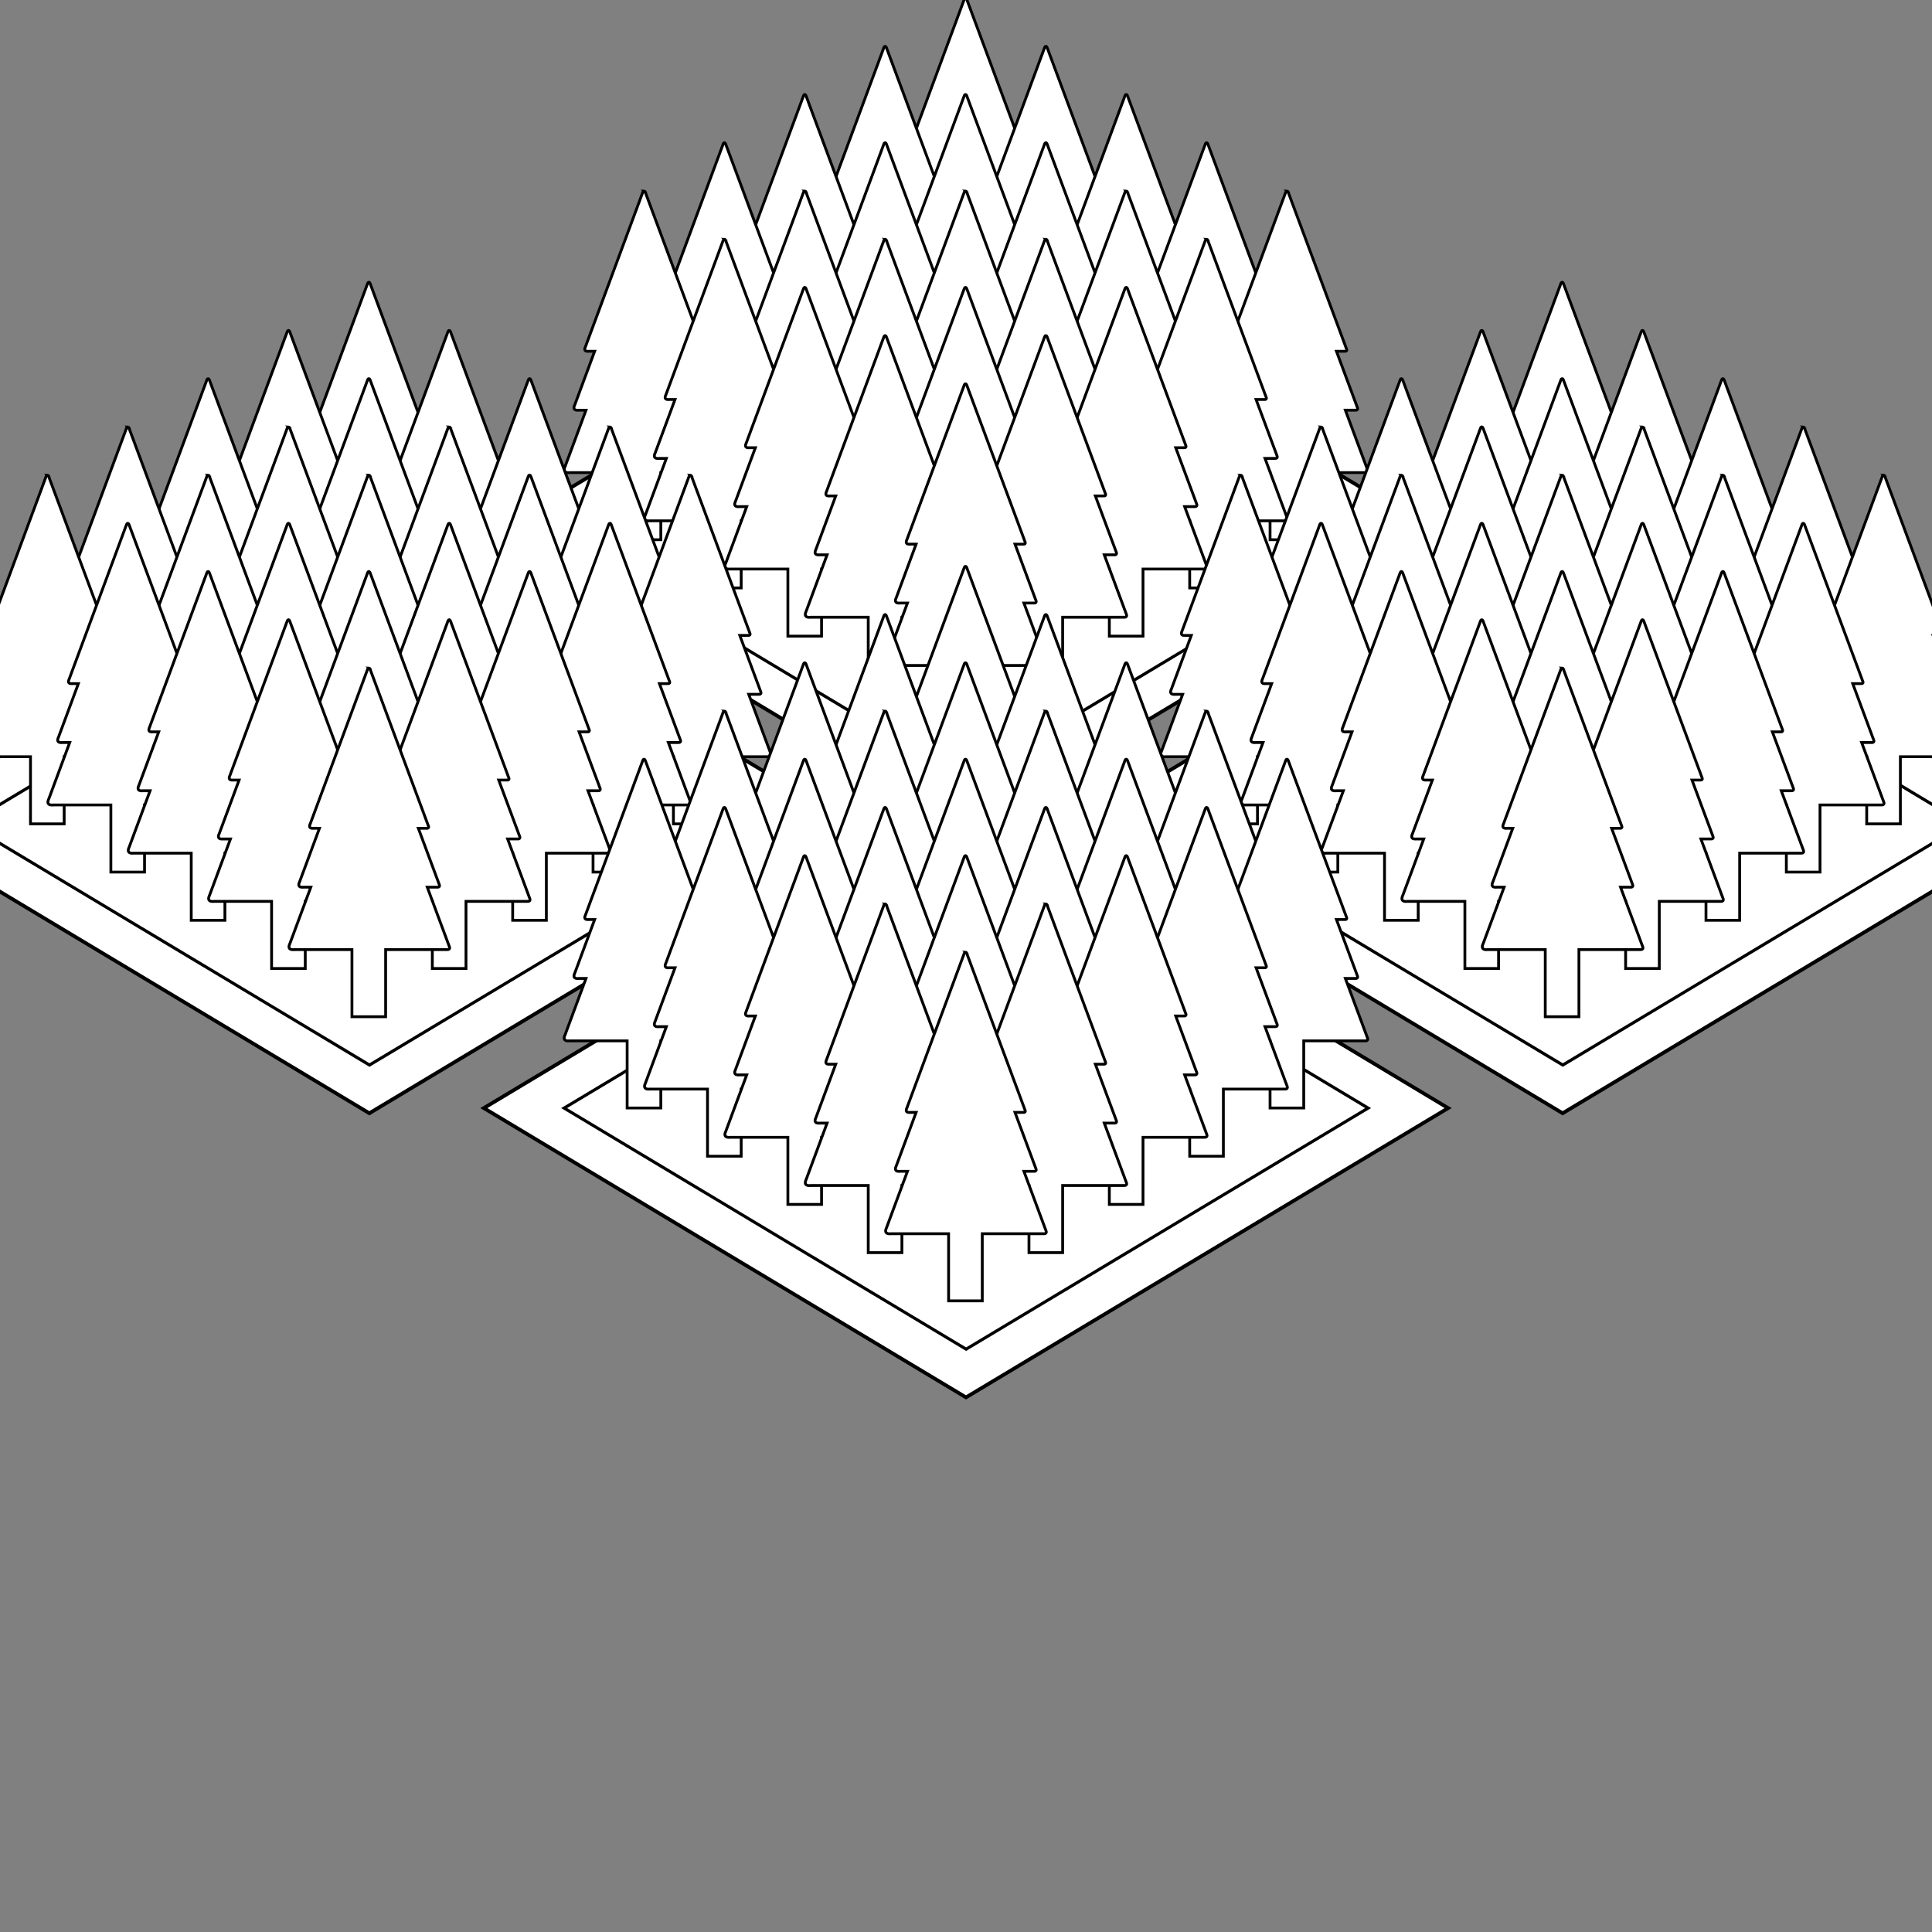 <?xml version="1.0" encoding="utf-8" ?>
<svg baseProfile="full" height="612.0" version="1.1" width="612.0" xmlns="http://www.w3.org/2000/svg" xmlns:ev="http://www.w3.org/2001/xml-events" xmlns:xlink="http://www.w3.org/1999/xlink"><rect width="100%" height="100%" fill="#808080" stroke="none"/><defs><g id="tree0"><path d="M 28.486,0 C 28.235,0 28.067,0.403 28.067,0.403 L 7.574,55.631 c 0,0 -0.446,0.821 -0.1,1.274 0.342,0.448 1.284,0.302 1.284,0.302 H 10.871 L 3.766,76.36 c 0,0 -0.526,0.972 -0.117,1.507 0.405,0.529 1.518,0.356 1.518,0.356 h 2.617 L 0.311,98.362 c 0,0 -0.601,1.106 -0.134,1.717 0.462,0.604 1.734,0.406 1.734,0.406 H 22.462 v 23.944 h 12.012 v -23.944 h 21.989 c 0,0 0.534,0.036 0.752,-0.249 0.218,-0.285 0.023,-0.732 0.023,-0.732 L 49.324,78.222 h 3.634 c 0,0 0.47,0.03 0.661,-0.22 0.191,-0.25 0.02,-0.639 0.02,-0.639 L 46.142,57.207 h 3.053 c 0,0 0.397,0.026 0.558,-0.186 0.162,-0.211 0.014,-0.541 0.014,-0.541 L 28.921,0.425 c 0,0 -0.185,-0.425 -0.436,-0.425 z" fill="#FFFFFF" stroke="#000000" stroke-width="1" /></g></defs><g id="rects"><g transform="translate(197.995,106.2) scale(0.8, 0.48) rotate(45, 135.0, 135.0)"><rect fill="#FFFFFF" height="270.0" stroke="#000000" stroke-width="2" width="270.0" x="0" y="0" /></g><g transform="translate(215.995,117.0) scale(0.667, 0.4) rotate(45, 135.0, 135.0)"><rect fill="#FFFFFF" height="270.0" stroke="#000000" stroke-width="2" width="270.0" x="0" y="0" /></g><g transform="translate(8.995,196.204) scale(0.8, 0.48) rotate(45, 135.0, 135.0)"><rect fill="#FFFFFF" height="270.0" stroke="#000000" stroke-width="2" width="270.0" x="0" y="0" /></g><g transform="translate(26.995,207.005) scale(0.667, 0.4) rotate(45, 135.0, 135.0)"><rect fill="#FFFFFF" height="270.0" stroke="#000000" stroke-width="2" width="270.0" x="0" y="0" /></g><g transform="translate(386.995,196.204) scale(0.8, 0.48) rotate(45, 135.0, 135.0)"><rect fill="#FFFFFF" height="270.0" stroke="#000000" stroke-width="2" width="270.0" x="0" y="0" /></g><g transform="translate(404.995,207.005) scale(0.667, 0.4) rotate(45, 135.0, 135.0)"><rect fill="#FFFFFF" height="270.0" stroke="#000000" stroke-width="2" width="270.0" x="0" y="0" /></g><g transform="translate(197.995,286.209) scale(0.8, 0.48) rotate(45, 135.0, 135.0)"><rect fill="#FFFFFF" height="270.0" stroke="#000000" stroke-width="2" width="270.0" x="0" y="0" /></g><g transform="translate(215.995,297.009) scale(0.667, 0.4) rotate(45, 135.0, 135.0)"><rect fill="#FFFFFF" height="270.0" stroke="#000000" stroke-width="2" width="270.0" x="0" y="0" /></g></g><g id="trees"><g transform="translate(280.543,-0.621) scale(0.888, 0.888)"><use xlink:href="#tree0" /></g><g transform="translate(255.086,14.653) scale(0.888, 0.888)"><use xlink:href="#tree0" /></g><g transform="translate(306.0,14.653) scale(0.888, 0.888)"><use xlink:href="#tree0" /></g><g transform="translate(229.629,29.926) scale(0.888, 0.888)"><use xlink:href="#tree0" /></g><g transform="translate(280.543,29.926) scale(0.888, 0.888)"><use xlink:href="#tree0" /></g><g transform="translate(331.457,29.926) scale(0.888, 0.888)"><use xlink:href="#tree0" /></g><g transform="translate(204.172,45.2) scale(0.888, 0.888)"><use xlink:href="#tree0" /></g><g transform="translate(255.086,45.2) scale(0.888, 0.888)"><use xlink:href="#tree0" /></g><g transform="translate(306.0,45.2) scale(0.888, 0.888)"><use xlink:href="#tree0" /></g><g transform="translate(356.914,45.2) scale(0.888, 0.888)"><use xlink:href="#tree0" /></g><g transform="translate(178.714,60.473) scale(0.888, 0.888)"><use xlink:href="#tree0" /></g><g transform="translate(229.629,60.473) scale(0.888, 0.888)"><use xlink:href="#tree0" /></g><g transform="translate(280.543,60.473) scale(0.888, 0.888)"><use xlink:href="#tree0" /></g><g transform="translate(331.457,60.473) scale(0.888, 0.888)"><use xlink:href="#tree0" /></g><g transform="translate(382.371,60.473) scale(0.888, 0.888)"><use xlink:href="#tree0" /></g><g transform="translate(204.172,75.747) scale(0.888, 0.888)"><use xlink:href="#tree0" /></g><g transform="translate(255.086,75.747) scale(0.888, 0.888)"><use xlink:href="#tree0" /></g><g transform="translate(306.0,75.747) scale(0.888, 0.888)"><use xlink:href="#tree0" /></g><g transform="translate(356.914,75.747) scale(0.888, 0.888)"><use xlink:href="#tree0" /></g><g transform="translate(229.629,91.02) scale(0.888, 0.888)"><use xlink:href="#tree0" /></g><g transform="translate(280.543,91.02) scale(0.888, 0.888)"><use xlink:href="#tree0" /></g><g transform="translate(331.457,91.02) scale(0.888, 0.888)"><use xlink:href="#tree0" /></g><g transform="translate(255.086,106.294) scale(0.888, 0.888)"><use xlink:href="#tree0" /></g><g transform="translate(306.0,106.294) scale(0.888, 0.888)"><use xlink:href="#tree0" /></g><g transform="translate(280.543,121.567) scale(0.888, 0.888)"><use xlink:href="#tree0" /></g><g transform="translate(91.543,89.384) scale(0.888, 0.888)"><use xlink:href="#tree0" /></g><g transform="translate(66.086,104.657) scale(0.888, 0.888)"><use xlink:href="#tree0" /></g><g transform="translate(117.0,104.657) scale(0.888, 0.888)"><use xlink:href="#tree0" /></g><g transform="translate(40.629,119.931) scale(0.888, 0.888)"><use xlink:href="#tree0" /></g><g transform="translate(91.543,119.931) scale(0.888, 0.888)"><use xlink:href="#tree0" /></g><g transform="translate(142.457,119.931) scale(0.888, 0.888)"><use xlink:href="#tree0" /></g><g transform="translate(15.172,135.204) scale(0.888, 0.888)"><use xlink:href="#tree0" /></g><g transform="translate(66.086,135.204) scale(0.888, 0.888)"><use xlink:href="#tree0" /></g><g transform="translate(117.0,135.204) scale(0.888, 0.888)"><use xlink:href="#tree0" /></g><g transform="translate(167.914,135.204) scale(0.888, 0.888)"><use xlink:href="#tree0" /></g><g transform="translate(-10.286,150.478) scale(0.888, 0.888)"><use xlink:href="#tree0" /></g><g transform="translate(40.629,150.478) scale(0.888, 0.888)"><use xlink:href="#tree0" /></g><g transform="translate(91.543,150.478) scale(0.888, 0.888)"><use xlink:href="#tree0" /></g><g transform="translate(142.457,150.478) scale(0.888, 0.888)"><use xlink:href="#tree0" /></g><g transform="translate(193.371,150.478) scale(0.888, 0.888)"><use xlink:href="#tree0" /></g><g transform="translate(15.172,165.751) scale(0.888, 0.888)"><use xlink:href="#tree0" /></g><g transform="translate(66.086,165.751) scale(0.888, 0.888)"><use xlink:href="#tree0" /></g><g transform="translate(117.0,165.751) scale(0.888, 0.888)"><use xlink:href="#tree0" /></g><g transform="translate(167.914,165.751) scale(0.888, 0.888)"><use xlink:href="#tree0" /></g><g transform="translate(40.629,181.025) scale(0.888, 0.888)"><use xlink:href="#tree0" /></g><g transform="translate(91.543,181.025) scale(0.888, 0.888)"><use xlink:href="#tree0" /></g><g transform="translate(142.457,181.025) scale(0.888, 0.888)"><use xlink:href="#tree0" /></g><g transform="translate(66.086,196.298) scale(0.888, 0.888)"><use xlink:href="#tree0" /></g><g transform="translate(117.0,196.298) scale(0.888, 0.888)"><use xlink:href="#tree0" /></g><g transform="translate(91.543,211.572) scale(0.888, 0.888)"><use xlink:href="#tree0" /></g><g transform="translate(469.543,89.384) scale(0.888, 0.888)"><use xlink:href="#tree0" /></g><g transform="translate(444.086,104.657) scale(0.888, 0.888)"><use xlink:href="#tree0" /></g><g transform="translate(495.0,104.657) scale(0.888, 0.888)"><use xlink:href="#tree0" /></g><g transform="translate(418.629,119.931) scale(0.888, 0.888)"><use xlink:href="#tree0" /></g><g transform="translate(469.543,119.931) scale(0.888, 0.888)"><use xlink:href="#tree0" /></g><g transform="translate(520.457,119.931) scale(0.888, 0.888)"><use xlink:href="#tree0" /></g><g transform="translate(393.172,135.204) scale(0.888, 0.888)"><use xlink:href="#tree0" /></g><g transform="translate(444.086,135.204) scale(0.888, 0.888)"><use xlink:href="#tree0" /></g><g transform="translate(495.0,135.204) scale(0.888, 0.888)"><use xlink:href="#tree0" /></g><g transform="translate(545.914,135.204) scale(0.888, 0.888)"><use xlink:href="#tree0" /></g><g transform="translate(367.714,150.478) scale(0.888, 0.888)"><use xlink:href="#tree0" /></g><g transform="translate(418.629,150.478) scale(0.888, 0.888)"><use xlink:href="#tree0" /></g><g transform="translate(469.543,150.478) scale(0.888, 0.888)"><use xlink:href="#tree0" /></g><g transform="translate(520.457,150.478) scale(0.888, 0.888)"><use xlink:href="#tree0" /></g><g transform="translate(571.371,150.478) scale(0.888, 0.888)"><use xlink:href="#tree0" /></g><g transform="translate(393.172,165.751) scale(0.888, 0.888)"><use xlink:href="#tree0" /></g><g transform="translate(444.086,165.751) scale(0.888, 0.888)"><use xlink:href="#tree0" /></g><g transform="translate(495.0,165.751) scale(0.888, 0.888)"><use xlink:href="#tree0" /></g><g transform="translate(545.914,165.751) scale(0.888, 0.888)"><use xlink:href="#tree0" /></g><g transform="translate(418.629,181.025) scale(0.888, 0.888)"><use xlink:href="#tree0" /></g><g transform="translate(469.543,181.025) scale(0.888, 0.888)"><use xlink:href="#tree0" /></g><g transform="translate(520.457,181.025) scale(0.888, 0.888)"><use xlink:href="#tree0" /></g><g transform="translate(444.086,196.298) scale(0.888, 0.888)"><use xlink:href="#tree0" /></g><g transform="translate(495.0,196.298) scale(0.888, 0.888)"><use xlink:href="#tree0" /></g><g transform="translate(469.543,211.572) scale(0.888, 0.888)"><use xlink:href="#tree0" /></g><g transform="translate(280.543,179.388) scale(0.888, 0.888)"><use xlink:href="#tree0" /></g><g transform="translate(255.086,194.662) scale(0.888, 0.888)"><use xlink:href="#tree0" /></g><g transform="translate(306.0,194.662) scale(0.888, 0.888)"><use xlink:href="#tree0" /></g><g transform="translate(229.629,209.935) scale(0.888, 0.888)"><use xlink:href="#tree0" /></g><g transform="translate(280.543,209.935) scale(0.888, 0.888)"><use xlink:href="#tree0" /></g><g transform="translate(331.457,209.935) scale(0.888, 0.888)"><use xlink:href="#tree0" /></g><g transform="translate(204.172,225.209) scale(0.888, 0.888)"><use xlink:href="#tree0" /></g><g transform="translate(255.086,225.209) scale(0.888, 0.888)"><use xlink:href="#tree0" /></g><g transform="translate(306.0,225.209) scale(0.888, 0.888)"><use xlink:href="#tree0" /></g><g transform="translate(356.914,225.209) scale(0.888, 0.888)"><use xlink:href="#tree0" /></g><g transform="translate(178.714,240.482) scale(0.888, 0.888)"><use xlink:href="#tree0" /></g><g transform="translate(229.629,240.482) scale(0.888, 0.888)"><use xlink:href="#tree0" /></g><g transform="translate(280.543,240.482) scale(0.888, 0.888)"><use xlink:href="#tree0" /></g><g transform="translate(331.457,240.482) scale(0.888, 0.888)"><use xlink:href="#tree0" /></g><g transform="translate(382.371,240.482) scale(0.888, 0.888)"><use xlink:href="#tree0" /></g><g transform="translate(204.172,255.756) scale(0.888, 0.888)"><use xlink:href="#tree0" /></g><g transform="translate(255.086,255.756) scale(0.888, 0.888)"><use xlink:href="#tree0" /></g><g transform="translate(306.0,255.756) scale(0.888, 0.888)"><use xlink:href="#tree0" /></g><g transform="translate(356.914,255.756) scale(0.888, 0.888)"><use xlink:href="#tree0" /></g><g transform="translate(229.629,271.029) scale(0.888, 0.888)"><use xlink:href="#tree0" /></g><g transform="translate(280.543,271.029) scale(0.888, 0.888)"><use xlink:href="#tree0" /></g><g transform="translate(331.457,271.029) scale(0.888, 0.888)"><use xlink:href="#tree0" /></g><g transform="translate(255.086,286.303) scale(0.888, 0.888)"><use xlink:href="#tree0" /></g><g transform="translate(306.0,286.303) scale(0.888, 0.888)"><use xlink:href="#tree0" /></g><g transform="translate(280.543,301.576) scale(0.888, 0.888)"><use xlink:href="#tree0" /></g></g></svg>